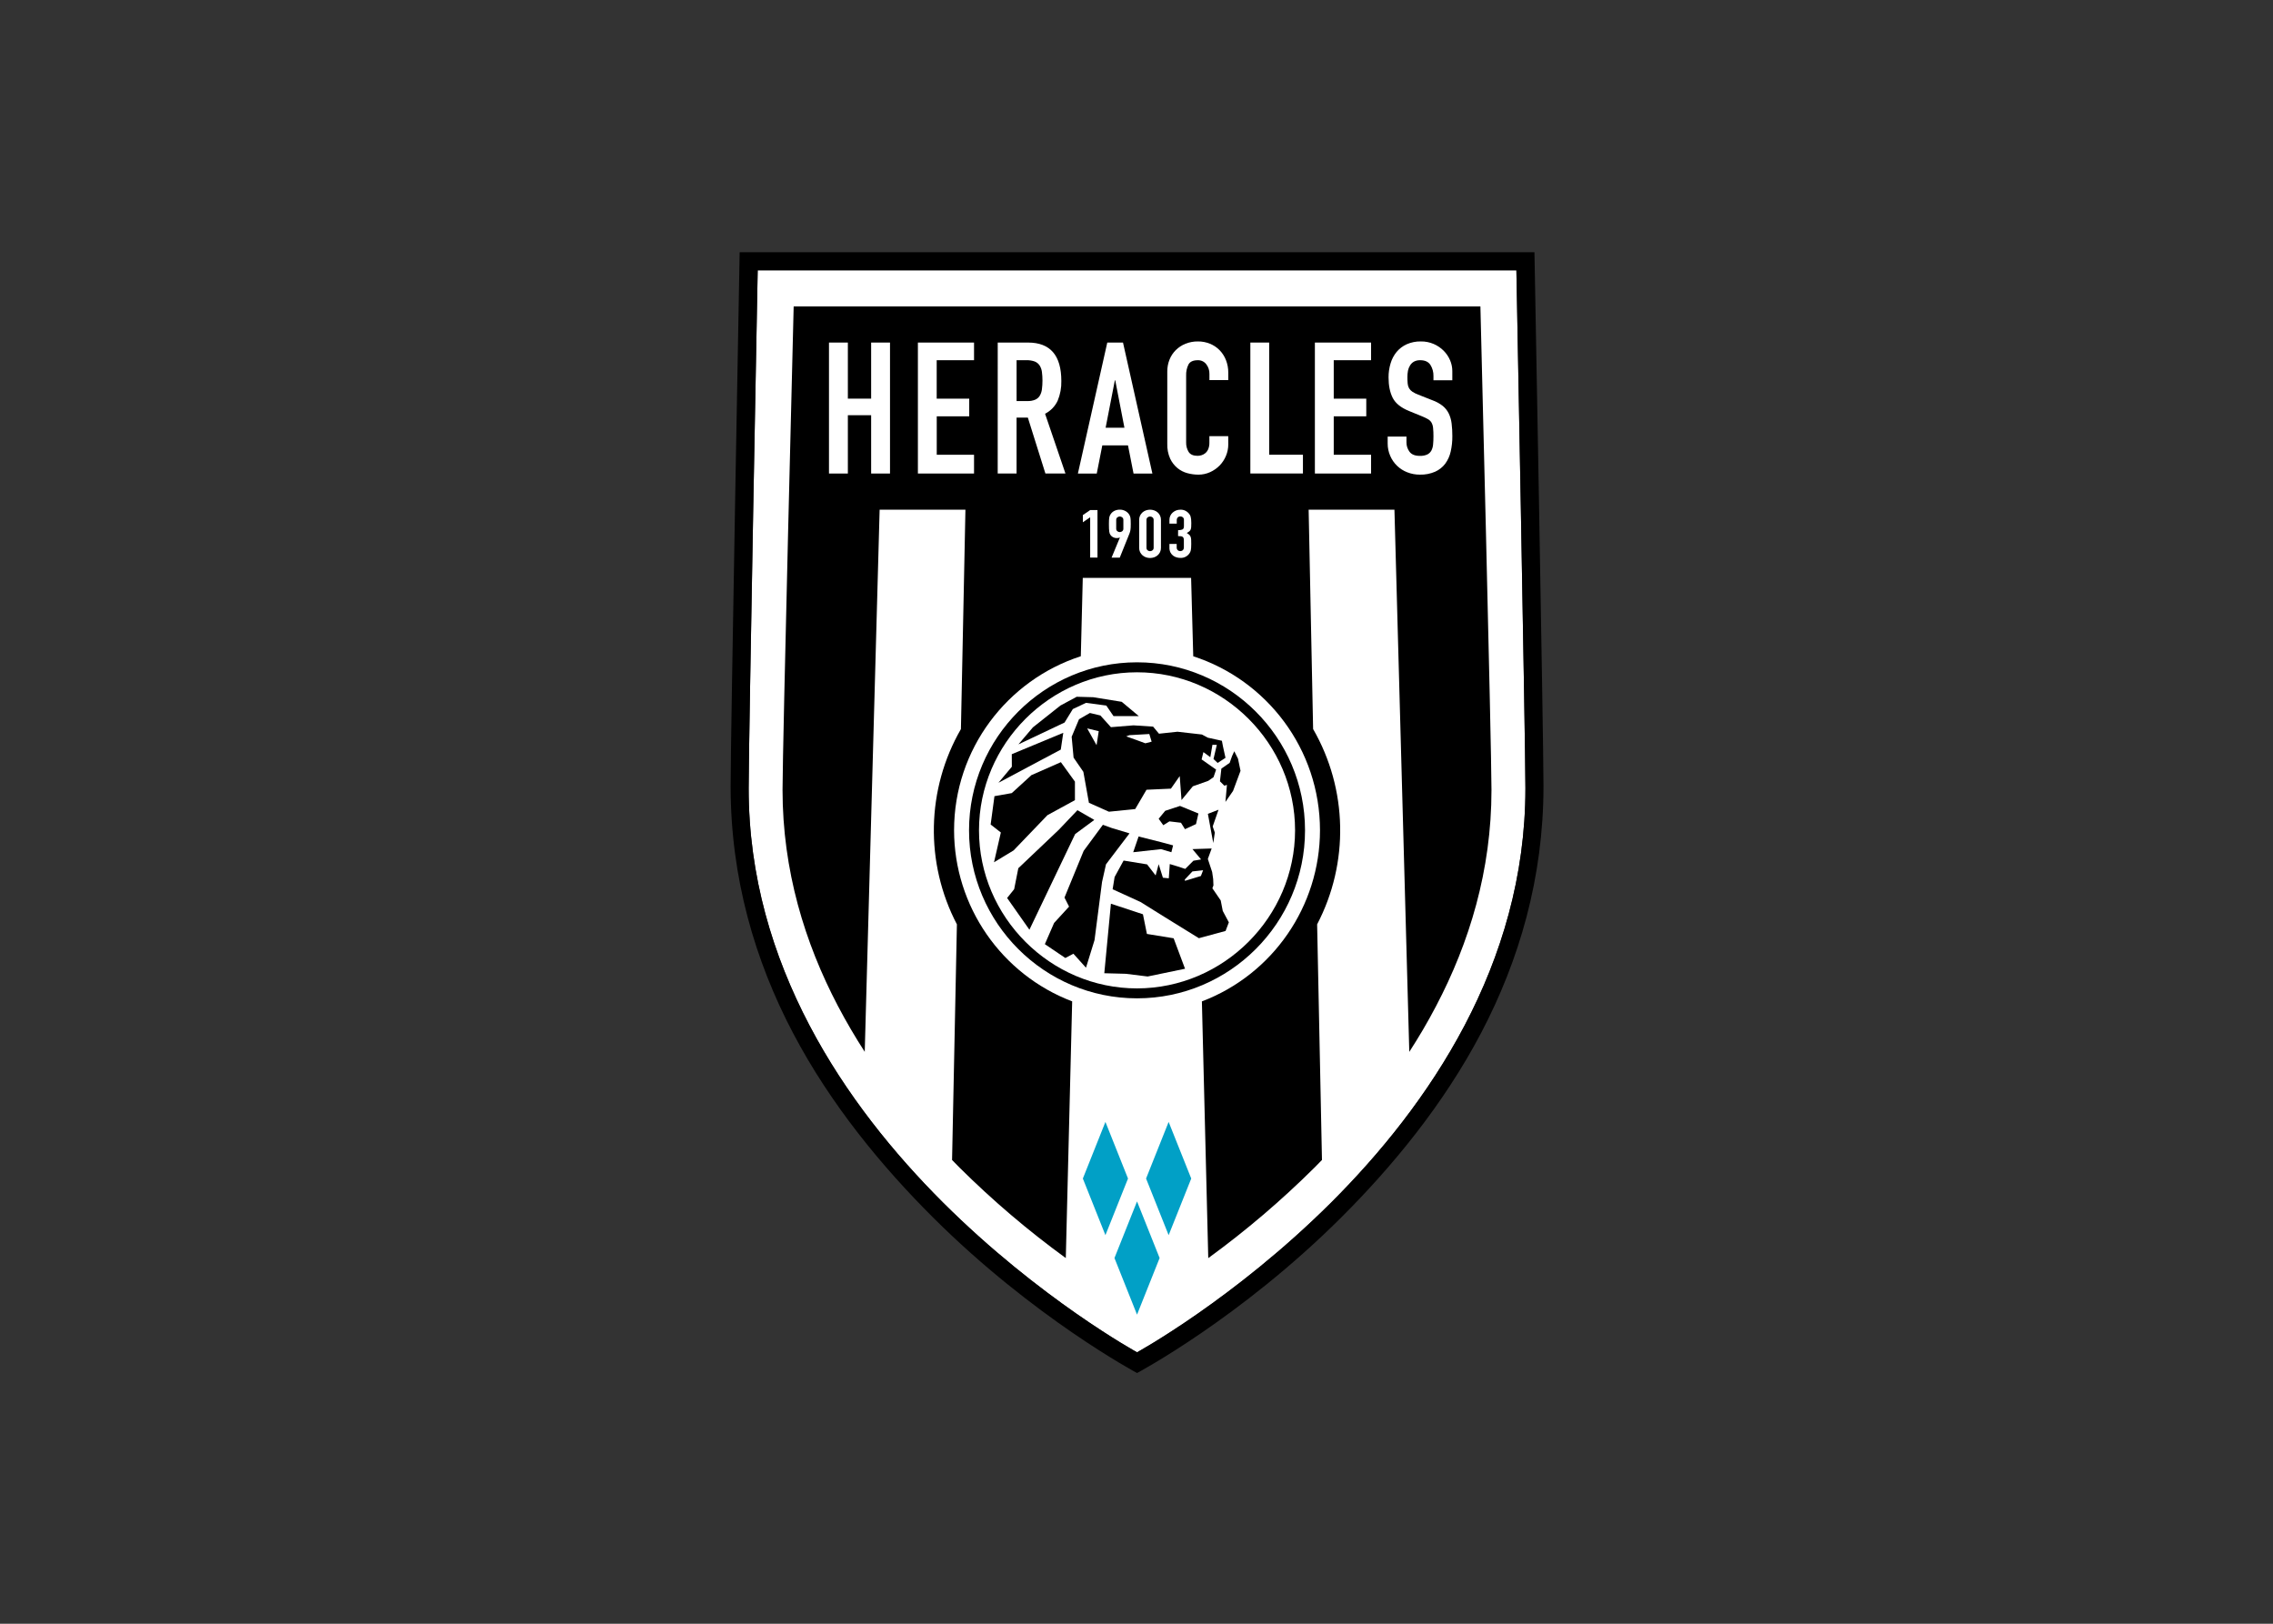 <svg clip-rule="evenodd" fill-rule="evenodd" stroke-linejoin="round" stroke-miterlimit="2" viewBox="0 0 560 400" xmlns="http://www.w3.org/2000/svg"><rect x="0" y="0" width="560" height="400" fill="#333333" stroke="none"/><g transform="matrix(.314 0 0 .314 180 62.134)"><g fill-rule="nonzero"><path d="m576 606.46c-28.57 54.41-66.64 101-104.71 139-76.12 75.84-152.39 117.59-152.39 117.59s-76.27-41.75-152.38-117.63c-38.06-38-76.14-84.54-104.71-139s-47.64-116.6-47.64-185.78c0-37.15 7.09-406.47 7.09-406.47h595.28s7.08 369.32 7.09 406.47c-.01 69.18-19.08 131.43-47.63 185.82z" fill="#fff"/><path d="m630.71 0h-623.62s-7.09 380.17-7.09 418.87c0 72.06 19.13 136.91 48.9 193.57s70.19 105.21 109.84 144.75c79.26 79.05 160.16 122.12 160.16 122.12s80.87-42.92 160.16-122c39.65-39.54 80.08-88.21 109.84-144.89s48.9-121.51 48.9-193.57c-.01-38.68-7.09-418.85-7.09-418.85zm-54.71 606.46c-28.57 54.41-66.64 101-104.71 139-76.12 75.84-152.39 117.59-152.39 117.59s-76.27-41.75-152.38-117.63c-38.06-38-76.14-84.54-104.71-139s-47.64-116.6-47.64-185.78c0-37.15 7.09-406.47 7.09-406.47h595.28s7.08 369.32 7.09 406.47c-.01 69.18-19.08 131.43-47.63 185.82z"/><path d="m588.31 42.52h-538.83s-8.73 345.38-8.73 379.29c0 63.14 17.41 120 43.49 169.62 6.52 12.41 13.57 24.38 21 35.88l11.69-425.31h67.32l-3.54 172.11c-27.165 47.122-28.356 105.022-3.15 153.22l-3.8 184.85c2 2.06 4 4.097 6 6.11 25.904 25.696 53.732 49.379 83.24 70.84l5-201.4c-55.602-21.139-92.591-74.705-92.66-134.19 0-63.76 41.81-117.93 99.44-136.57l1.54-61.46h85l1.68 61.49c57.64 18.64 99.44 72.81 99.44 136.57-.069 59.485-37.058 113.051-92.66 134.19l5 201.4c29.503-21.479 57.324-45.178 83.22-70.89 2-2 4-4.037 6-6.11l-3.8-184.85c25.206-48.198 24.015-106.098-3.15-153.22l-3.51-172.09h67.32l11.65 425.35c7.46-11.51 14.52-23.47 21-35.88 26.13-49.69 43.49-106.47 43.49-169.66 0-33.91-8.69-379.29-8.69-379.29z"/></g><g fill="#01a0c6"><path d="m336.61 789.09-17.72-44.41-17.71 44.41 17.71 44.42z"/><path d="m311.81 726.73-17.72-44.42-17.71 44.42 17.71 44.42z"/><path d="m361.42 726.73-17.73-44.42-17.71 44.42 17.71 44.42z"/></g><g fill-rule="nonzero"><g><path d="m318.89 321.73c-72.68 0-131.81 59.13-131.81 131.81s59.13 131.81 131.81 131.81 131.81-59.13 131.81-131.81-59.12-131.81-131.81-131.81zm0 255.83c-68.024 0-124-55.976-124-124s55.976-124 124-124 124 55.976 124 124c-.088 67.991-56.009 123.912-124 124z"/><path d="m379.92 455.32-1.66-4.8 4.58-13.13-8.36 3.21 4.23 22.92z"/><path d="m344.3 446.52 9.08 1.08 3.13 5.04 8.65-3.99 1.9-8.32-14.44-5.92-11.62 3.82-5.13 6.23 3.63 5.07z"/><path d="m315.89 470.72 21.84-2.41 8.11 2.41 1.35-5.36-9.32-2.51-17.75-4.46z"/><path d="m389.43 417.92-1.18 13.34 5.98-8.63 5.86-15.77-1.98-9.53-2.92-5.84-1.68 3.67-1.95 5.46-6.49 4.5-1.12 9.96 3.43 3.44z"/><path d="m220.6 424.34-13.58 2.41-2.99 22.24 8.01 6.26-5.36 23.35 15.37-9.31 26.55-27.64 21.56-11.77v-14.55l-11.03-15.25-23.28 10.26-.21.26z"/><path d="m271.56 348.76-12.79 6.89-21.6 17.13-11.35 13.33 36.2-17.13 6.5-10.58 10.35-4.87 15.91 2.13 5.66 8.29h19.87l-13.42-11.23-22.39-3.61z"/><path d="m220.67 403.64-10.51 12.59 48.9-26.02 1.96-13.18-40.4 16.78z"/><path d="m253.82 526.2-7.25 16.65 16.06 10.85 6.33-3.35 9.88 10.97 6.7-21.67 5.89-45.57 3.11-13.87 10.79-14.23 7.66-10.06-13.98-4.21-6.91-2.51-15.09 20.46-15.04 36.63 3.59 7.1z"/><path d="m270.33 456.48 15.03-11.1-13.23-7.63-14.63 15.37-31.76 30.15-3.26 16.46-5.52 6.89 17.49 24.9z"/><path d="m347.61 538.24-20.97-3.41-3.11-15.42-25.13-8.29-5.19 54.54 16.84.44 17.17 2.12 29.33-6.08z"/><path d="m384.55 508.54-.09-.13-6.46-9.41.84-2.26-.21-4.93-.79-5.53-3.4-10.28 3-8.21-15.07.49 6.77 8.1-6 1-6.44 6.43-6.38-2.08-5.74-1.73-.77 11.18-4.62-.45-3.33-10.63-2.38 8.83-6.7-8.67-18.43-3-7.06 12.92-1.55 9.6 21.83 9.95 18.43 11.5 27.41 16.94 20.95-5.69 2.57-6.76-4.77-8.91zm-15.55-19.17-12.48 3.79-.17-1 6-6.37 8.38-.93z"/><path d="m382.14 400.67 6.15-4-2-9.12-.81-4.27-11-2.41-4.69-2.5-19.15-2.18-14.53 1.55-4.61-5.56-15.39-1-17.7 1.44-8.29-9.19-8.22-1.95-8.52 4.91-5.78 13.75 1.5 16.36 7.68 11.15 4.36 24.29 15.69 7 20.63-2.09 8.86-15.14 19.17-.87 6.89-9.85 1.41 18.81 8.9-10.8 12.12-4.29 4.12-2.9 2-5.9-11.37-8 1.41-5.74 5.42 4 1.66-9.73 3.44.06-2.6 11.09zm-95-13.92-7.36-13.17 9.06 2.19zm38.3-1.48-6.95-2.55-8.09-2.89 2.5-.94 15.62-.91 1.83 6z"/></g><g fill="#fff"><path d="m282.12 207.94-5.74 3.92v-5.65l5.74-3.92h5.74v37.27h-5.74z"/><path d="m305.42 223.9-.11-.1c-.264.171-.56.287-.87.34-.511.098-1.03.141-1.55.13-.978.008-1.944-.225-2.81-.68-.797-.406-1.483-1-2-1.73-.261-.344-.47-.725-.62-1.13-.176-.499-.3-1.015-.37-1.54-.11-.789-.176-1.584-.2-2.38-.04-.96-.06-2.173-.06-3.64 0-1.22.02-2.22.06-3 .025-.67.092-1.338.2-2 .077-.478.211-.944.4-1.39.187-.415.404-.817.65-1.2.741-1.144 1.777-2.067 3-2.67 1.323-.642 2.779-.964 4.25-.94 1.467-.016 2.916.328 4.22 1 1.207.612 2.239 1.52 3 2.64.243.388.467.789.67 1.2.205.441.347.909.42 1.39.107.662.174 1.33.2 2 .04.787.06 1.787.06 3s-.02 2.163-.06 2.85c-.028.65-.095 1.298-.2 1.94-.083.496-.197.987-.34 1.47-.133.433-.293.897-.48 1.39l-7.54 18.74h-6.42zm-2.87-7c-.029.74.28 1.455.84 1.94 1.124.979 2.816.979 3.94 0 .56-.485.869-1.2.84-1.94v-6.9c.029-.74-.28-1.455-.84-1.94-1.124-.979-2.816-.979-3.94 0-.56.485-.869 1.2-.84 1.94z"/><path d="m320.56 210c-.022-1.155.217-2.3.7-3.35.455-.955 1.098-1.809 1.89-2.51.798-.705 1.725-1.249 2.73-1.6 2.094-.732 4.376-.732 6.47 0 1.004.353 1.931.896 2.73 1.6.789.702 1.428 1.556 1.88 2.51.484 1.049.723 2.195.7 3.35v21.88c.023 1.155-.216 2.301-.7 3.35-.452.954-1.091 1.808-1.88 2.51-.798.704-1.725 1.248-2.73 1.6-2.094.732-4.376.732-6.47 0-1.005-.351-1.932-.895-2.73-1.6-.792-.701-1.435-1.555-1.89-2.51-.483-1.05-.722-2.195-.7-3.35zm5.74 21.88c-.019.72.268 1.414.79 1.91 1.157 1.003 2.893 1.003 4.05 0 .522-.496.809-1.19.79-1.91v-21.88c.018-.719-.269-1.414-.79-1.91-1.157-1.003-2.893-1.003-4.05 0-.522.496-.809 1.19-.79 1.91z"/><path d="m351.12 218c1.219.091 2.443-.107 3.57-.58.667-.387 1-1.277 1-2.67v-4.82c.024-.706-.253-1.389-.76-1.88-.559-.506-1.297-.768-2.05-.73-.825-.082-1.64.252-2.17.89-.393.494-.621 1.099-.65 1.73v3h-5.74v-3.09c-.002-1.067.23-2.122.68-3.09.438-.957 1.071-1.813 1.86-2.51.814-.717 1.749-1.286 2.76-1.68 1.08-.405 2.227-.598 3.38-.57 1.355-.049 2.701.247 3.91.86.871.451 1.662 1.042 2.34 1.75.367.4.701.828 1 1.28.3.471.529.983.68 1.52.191.684.325 1.383.4 2.09.101.997.148 1.998.14 3 0 1.293-.03 2.34-.09 3.14-.032.688-.184 1.365-.45 2-.244.54-.61 1.016-1.07 1.39-.608.477-1.257.898-1.94 1.26.738.409 1.426.903 2.05 1.47.449.451.791.998 1 1.6.242.709.373 1.451.39 2.2.04.853.06 1.943.06 3.27 0 1.22-.03 2.22-.09 3-.039.671-.122 1.34-.25 2-.092.48-.243.947-.45 1.39-.21.419-.454.821-.73 1.2-1.622 2.271-4.303 3.557-7.09 3.4-.971-.011-1.937-.152-2.87-.42-.999-.27-1.937-.732-2.76-1.36-.852-.663-1.552-1.502-2.05-2.46-.578-1.153-.86-2.431-.82-3.72v-3h5.69v2.77c-.028.763.245 1.507.76 2.07 1.148 1.08 2.962 1.08 4.11 0 .531-.593.805-1.375.76-2.17v-5.33c.016-.6-.052-1.199-.2-1.78-.11-.424-.356-.8-.7-1.07-.408-.288-.883-.467-1.38-.52-.756-.097-1.518-.14-2.28-.13z"/><path d="m77.19 70.87h14.81v44h18.27v-44h14.8v102.75h-14.8v-45.75h-18.27v45.75h-14.81z"/><path d="m146.95 70.87h44.05v13.85h-29.3v30.17h25.53v13.85h-25.49v30.16h29.26v14.72h-44.05z"/><path d="m209.59 70.87h23.79c17.407 0 26.11 10.053 26.11 30.16.134 5.264-.83 10.499-2.83 15.37-2.052 4.46-5.553 8.098-9.93 10.32l16 46.9h-15.73l-13.78-43.87h-8.85v43.87h-14.8zm14.8 45.89h8.41c2.133.088 4.261-.28 6.24-1.08 1.468-.653 2.705-1.734 3.55-3.1.887-1.538 1.455-3.238 1.67-5 .579-4.552.579-9.158 0-13.71-.226-1.795-.844-3.52-1.81-5.05-.931-1.403-2.272-2.486-3.84-3.1-2.094-.744-4.31-1.083-6.53-1h-7.69z"/><path d="m295.55 70.87h12.33l23.06 102.76h-14.79l-4.35-22.08h-20.16l-4.35 22.08h-14.8zm6.24 29.59h-.29l-7.25 37.23h14.75z"/><path d="m390.48 150.68c.011 3.12-.605 6.212-1.81 9.09-1.165 2.824-2.863 5.397-5 7.58-2.147 2.18-4.68 3.944-7.47 5.2-2.893 1.307-6.035 1.972-9.21 1.95-2.891-.01-5.769-.396-8.56-1.15-2.865-.76-5.535-2.124-7.83-4-2.436-2.022-4.393-4.56-5.73-7.43-1.622-3.677-2.392-7.674-2.25-11.69v-56.56c-.029-3.209.561-6.395 1.74-9.38 1.112-2.811 2.79-5.364 4.93-7.5 2.181-2.158 4.772-3.858 7.62-5 3.115-1.232 6.441-1.843 9.79-1.8 3.231-.03 6.437.581 9.43 1.8 2.829 1.155 5.395 2.873 7.54 5.05 2.171 2.236 3.871 4.885 5 7.79 1.229 3.151 1.844 6.508 1.81 9.89v5.77h-14.79v-4.89c.058-2.707-.81-5.354-2.46-7.5-1.57-2.083-4.063-3.272-6.67-3.18-3.673 0-6.117 1.13-7.33 3.39-1.299 2.671-1.921 5.622-1.81 8.59v52.53c-.078 2.641.617 5.249 2 7.5 1.333 2 3.667 3 7 3 1.059-.012 2.11-.181 3.12-.5 1.101-.346 2.122-.911 3-1.66.988-.865 1.759-1.951 2.25-3.17.626-1.608.922-3.325.87-5.05v-5.05h14.79z"/><path d="m407.8 70.87h14.79v88h26.47v14.72h-41.26z"/><path d="m458.44 70.87h44.09v13.85h-29.3v30.17h25.53v13.85h-25.53v30.16h29.3v14.72h-44.09z"/><path d="m566.27 100.45h-14.8v-3.32c.081-3.082-.751-6.119-2.39-8.73-1.593-2.453-4.26-3.68-8-3.68-1.74-.066-3.467.335-5 1.16-1.236.733-2.267 1.764-3 3-.784 1.264-1.333 2.66-1.62 4.12-.296 1.65-.44 3.324-.43 5-.014 1.709.06 3.418.22 5.12.101 1.266.469 2.496 1.08 3.61.638 1.067 1.506 1.979 2.54 2.67 1.434.936 2.966 1.711 4.57 2.31l11.31 4.47c2.888 1.022 5.59 2.509 8 4.4 1.975 1.614 3.581 3.633 4.71 5.92 1.169 2.457 1.929 5.088 2.25 7.79.409 3.317.603 6.658.58 10 .039 4.066-.394 8.123-1.29 12.09-.748 3.44-2.206 6.686-4.28 9.53-2.068 2.719-4.784 4.878-7.9 6.28-3.784 1.635-7.88 2.423-12 2.31-3.423.026-6.82-.612-10-1.88-5.971-2.32-10.759-6.957-13.27-12.85-1.335-3.048-2.016-6.342-2-9.67v-5.48h14.75v4.62c-.022 2.626.817 5.187 2.39 7.29 1.593 2.167 4.277 3.25 8.05 3.25 2.014.1 4.024-.27 5.87-1.08 1.34-.658 2.451-1.703 3.19-3 .784-1.499 1.254-3.143 1.38-4.83.193-1.927.29-4.043.29-6.35.021-2.217-.076-4.433-.29-6.64-.113-1.467-.532-2.894-1.23-4.19-.642-1.069-1.539-1.962-2.61-2.6-1.42-.827-2.897-1.552-4.42-2.17l-10.59-4.33c-6.38-2.6-10.657-6.04-12.83-10.32s-3.26-9.643-3.26-16.09c-.022-3.726.518-7.434 1.6-11 .956-3.268 2.558-6.311 4.71-8.95 2.152-2.565 4.852-4.615 7.9-6 3.511-1.553 7.322-2.315 11.16-2.23 3.463-.048 6.898.633 10.08 2 2.925 1.267 5.583 3.079 7.83 5.34 2.123 2.137 3.82 4.658 5 7.43 1.148 2.666 1.744 5.537 1.75 8.44z"/></g></g></g></svg>